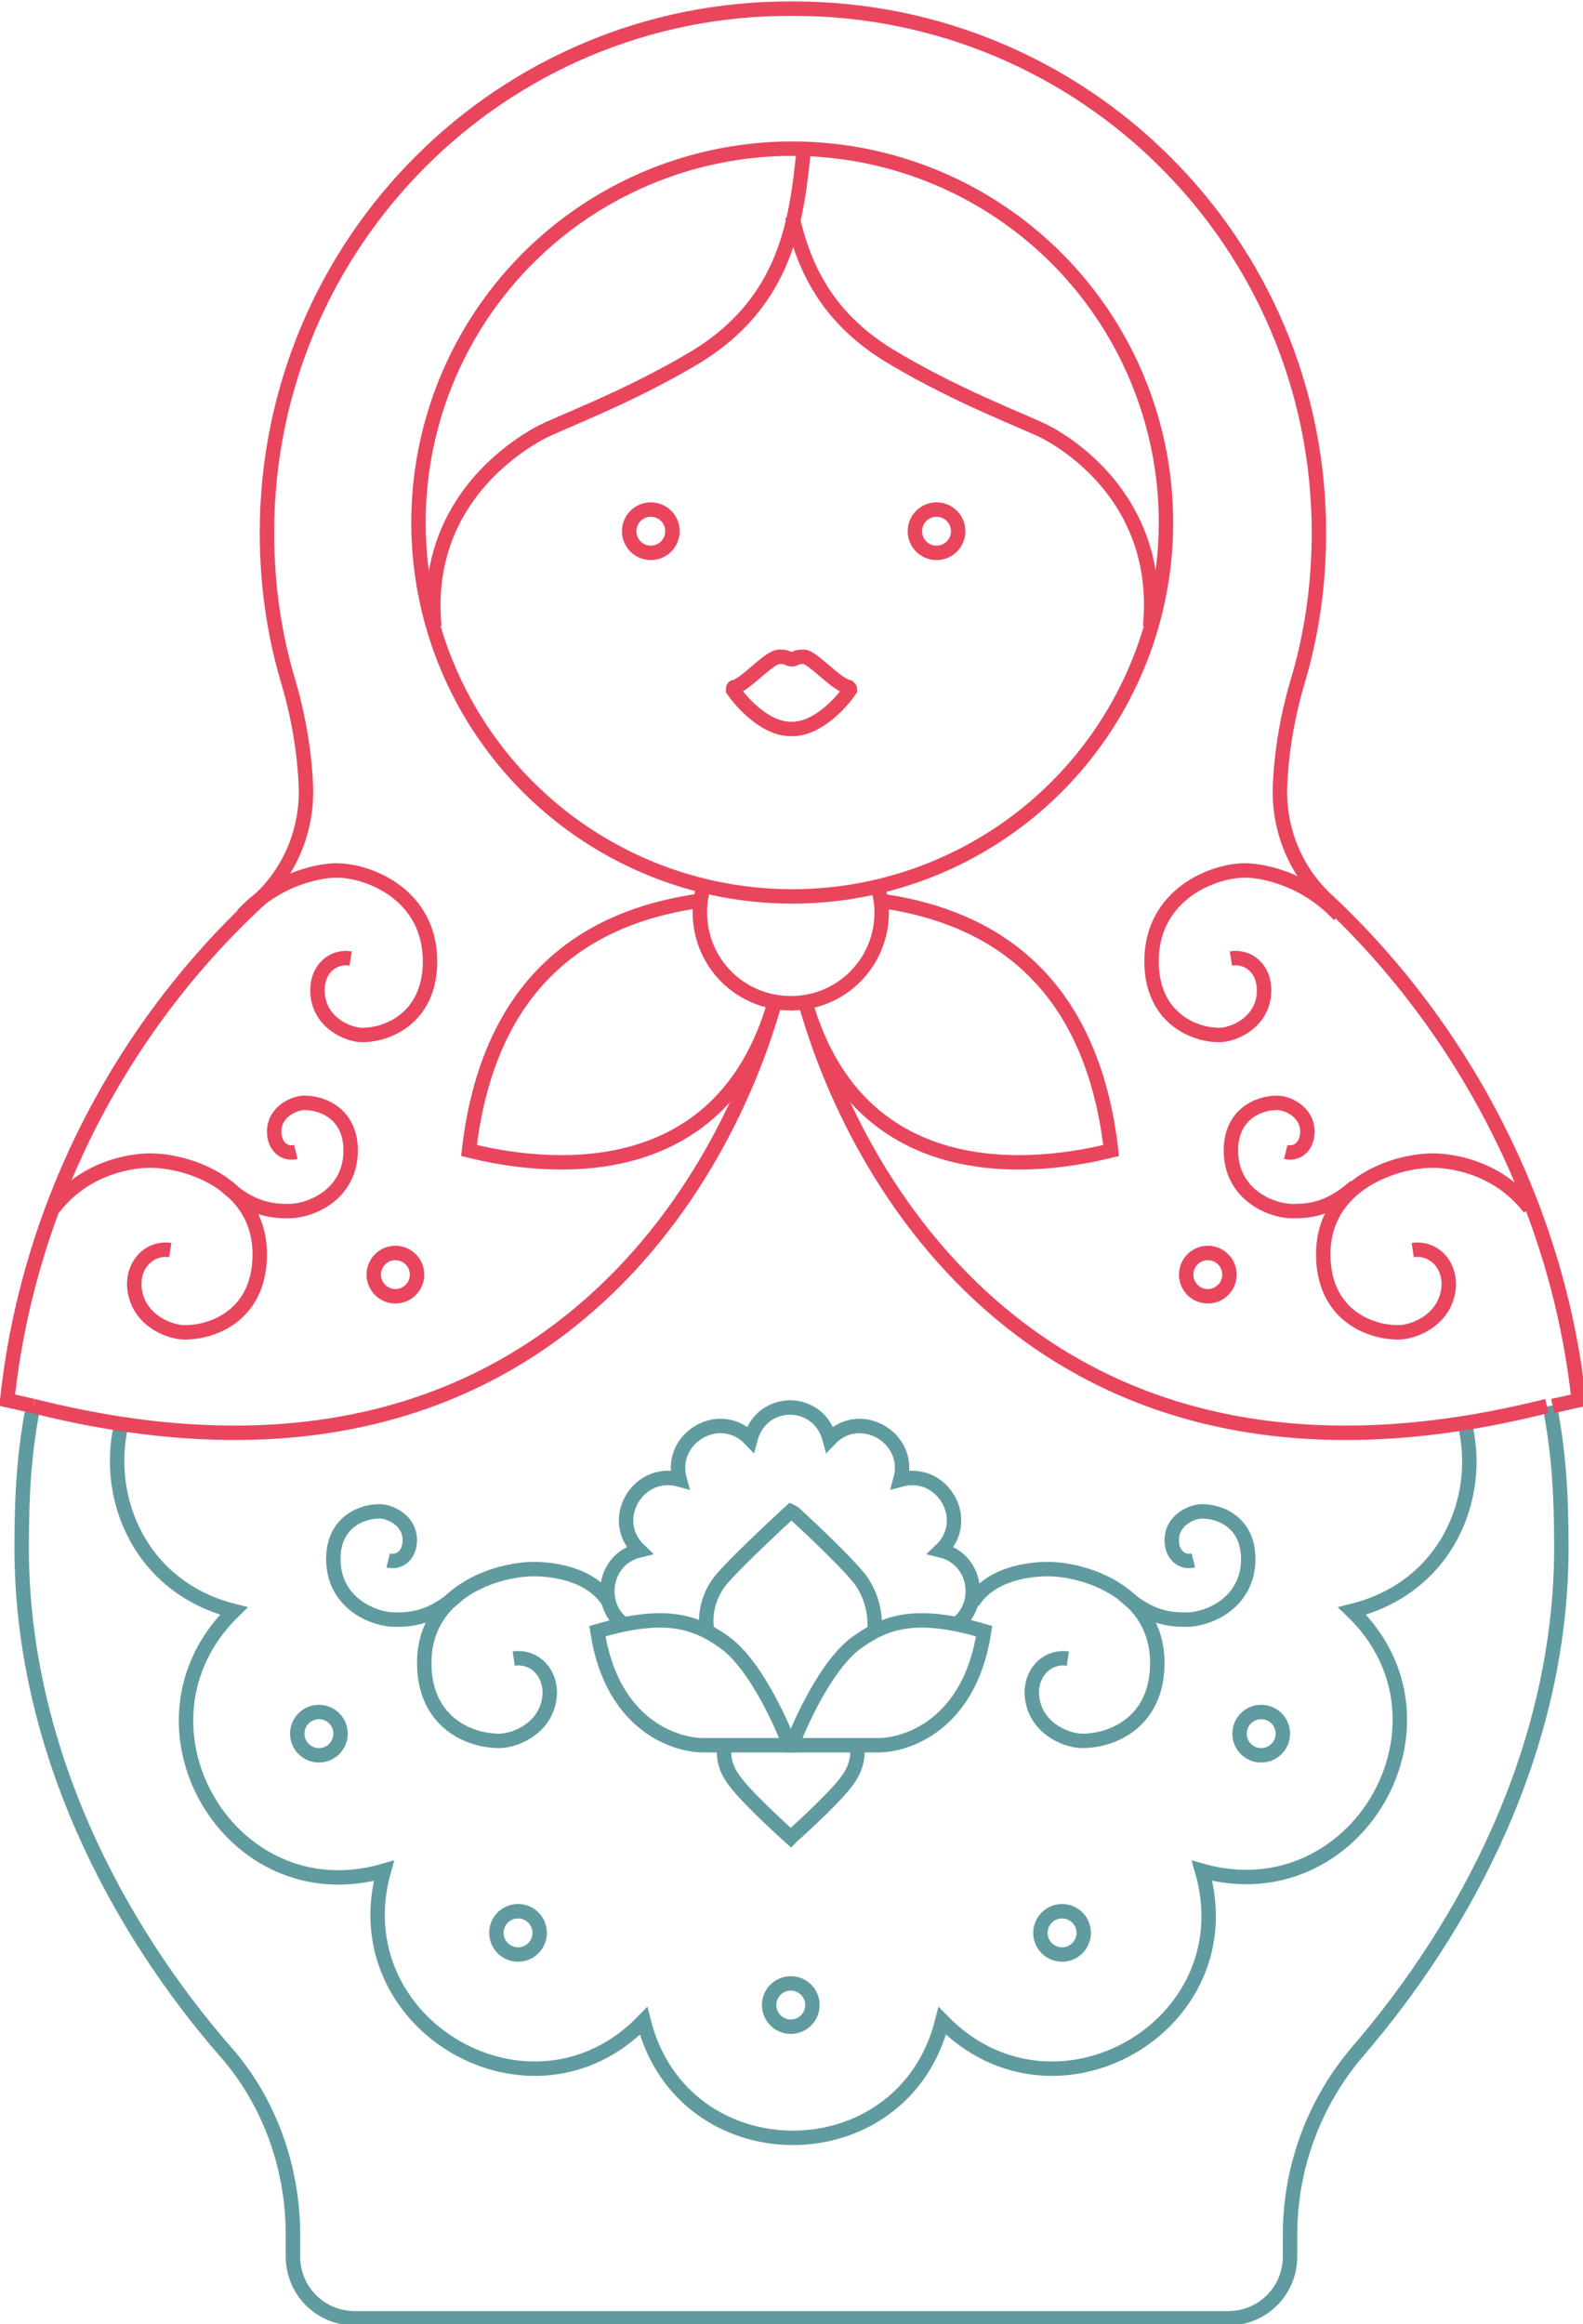 <?xml version="1.0" encoding="utf-8"?>
<!-- Generator: Adobe Illustrator 22.0.1, SVG Export Plug-In . SVG Version: 6.00 Build 0)  -->
<svg version="1.1" id="Слой_1" xmlns="http://www.w3.org/2000/svg" xmlns:xlink="http://www.w3.org/1999/xlink" x="0px" y="0px"
	 viewBox="0 0 109.7 161" style="enable-background:new 0 0 109.7 161;" xml:space="preserve">
<g>
	<g>
		<g>
			<path fill="none" stroke="#609C9F" stroke-miterlimit="10" d="M101.5,98.6c1.3,5.2-1.3,11.4-7.8,13l0,0l0,0c8,7.7,0.3,21-10.4,18h0l0,0c3.1,10.7-10.2,18.4-18,10.4l0,0
				l0,0c-2.7,10.8-18,10.8-20.7,0l0,0l0,0c-7.7,8-21,0.3-18-10.4l0,0h0c-10.7,3.1-18.4-10.2-10.4-18l0,0l0,0
				c-6.4-1.6-9-7.7-7.8-12.9"/>
		</g>
		<g>
			<circle fill="none" stroke="#609C9F" stroke-miterlimit="10" cx="54.8" cy="138.9" r="1.5"/>
			<circle fill="none" stroke="#609C9F" stroke-miterlimit="10" cx="73.6" cy="133.9" r="1.5"/>
			<circle fill="none" stroke="#609C9F" stroke-miterlimit="10" cx="87.4" cy="120.1" r="1.5"/>
			<circle fill="none" stroke="#609C9F" stroke-miterlimit="10" cx="22.1" cy="120.1" r="1.5"/>
			<circle fill="none" stroke="#609C9F" stroke-miterlimit="10" cx="35.9" cy="133.9" r="1.5"/>
		</g>
		<g>
			<path fill="none" stroke="#609C9F" stroke-miterlimit="10" d="M43.2,112.5c-1.8-1.3-1.4-4.5,1.1-5.1l0,0l0,0c-2.2-2.1-0.1-5.7,2.8-4.9h0l0,0c-0.8-2.9,2.8-5,4.9-2.8l0,0v0
				c0.4-1.5,1.6-2.2,2.8-2.2"/>
			<path fill="none" stroke="#609C9F" stroke-miterlimit="10" d="M54.8,120.9c-3.1,0-4.4,0-6.1,0c-1.8,0-6.3-1.3-7.3-7.9c4.4-1.3,6.6-0.8,8.7,0.7c2.4,1.6,4.4,6.6,4.5,6.9
				C54.8,120.8,54.8,120.9,54.8,120.9z"/>
			<path fill="none" stroke="#609C9F" stroke-miterlimit="10" d="M66.3,112.5c1.8-1.3,1.4-4.5-1.1-5.1l0,0l0,0c2.2-2.1,0.1-5.7-2.8-4.9h0l0,0c0.8-2.9-2.8-5-4.9-2.8l0,0l0,0
				c-0.4-1.5-1.6-2.2-2.8-2.2"/>
			<path fill="none" stroke="#609C9F" stroke-miterlimit="10" d="M54.8,120.9c3.1,0,4.4,0,6.1,0c1.8,0,6.3-1.3,7.3-7.9c-4.4-1.3-6.6-0.8-8.7,0.7c-2.4,1.6-4.4,6.6-4.5,6.9
				C54.8,120.8,54.8,120.9,54.8,120.9z"/>
			<path fill="none" stroke="#609C9F" stroke-miterlimit="10" d="M60.6,113c0.1-1.2-0.2-2.5-1-3.6c-1.3-1.6-4.6-4.6-4.6-4.6l-0.2-0.1c0,0-3.5,3.2-4.8,4.7
				c-0.9,1.1-1.2,2.4-1,3.6"/>
			<path fill="none" stroke="#609C9F" stroke-miterlimit="10" d="M59.4,120.9c0.1,0.9-0.1,1.7-0.8,2.6c-1,1.3-3.7,3.7-3.7,3.7l-0.1,0.1c0,0-2.8-2.5-3.8-3.8
				c-0.7-0.9-0.9-1.6-0.8-2.6"/>
			<g>
				<path fill="none" stroke="#609C9F" stroke-miterlimit="10" d="M42.2,111c-1.3-2.1-4.2-2.3-5.2-2.3c-2.6,0-7.6,1.6-7.6,6.5c0,4.1,3.1,5.4,5.2,5.4c1.1,0,3.4-0.9,3.5-3.3
					c0-1.6-1.2-2.6-2.5-2.4"/>
				<path fill="none" stroke="#609C9F" stroke-miterlimit="10" d="M31.7,110.5c-1.8,1.6-3.2,1.7-4.3,1.7c-1.6,0-4.3-1.2-4.3-4.2c0-2.5,1.9-3.3,3.2-3.3c0.7,0,2.1,0.6,2.1,2
					c0,1-0.7,1.6-1.5,1.4"/>
			</g>
			<g>
				<path fill="none" stroke="#609C9F" stroke-miterlimit="10" d="M67.4,111c1.3-2.1,4.2-2.3,5.2-2.3c2.6,0,7.6,1.6,7.6,6.5c0,4.1-3.1,5.4-5.2,5.4c-1.1,0-3.4-0.9-3.5-3.3
					c0-1.6,1.2-2.6,2.5-2.4"/>
				<path fill="none" stroke="#609C9F" stroke-miterlimit="10" d="M77.9,110.5c1.8,1.6,3.2,1.7,4.3,1.7c1.6,0,4.3-1.2,4.3-4.2c0-2.5-1.9-3.3-3.2-3.3c-0.7,0-2.1,0.6-2.1,2
					c0,1,0.7,1.6,1.5,1.4"/>
			</g>
		</g>
		<path fill="none" stroke="#609C9F" stroke-miterlimit="10" d="M107.4,97.4c0.6,3.1,0.8,5.9,0.8,9.8c0,14-6.7,26.3-14.1,34.9c-3,3.5-4.7,8-4.7,12.7v1.5
			c0,2.4-1.9,4.3-4.3,4.3H54.9h-0.1H24.6c-2.4,0-4.3-1.9-4.3-4.3v-1.5c0-4.6-1.6-9.2-4.7-12.7c-7.4-8.5-14.1-20.9-14.1-34.9
			c0-3.9,0.2-6.7,0.8-9.8"/>
	</g>
	<g>
		<g>
			<path fill="none" stroke="#E9465E" stroke-miterlimit="10" d="M60.8,61.4c0.2,0.6,0.3,1.2,0.3,1.8c0,3.5-2.8,6.3-6.3,6.3c-3.5,0-6.3-2.8-6.3-6.3c0-0.6,0.1-1.3,0.3-1.9"/>
			<g>
				<path fill="none" stroke="#E9465E" stroke-miterlimit="10" d="M53.7,69.4c-3.7,13.3-17.3,36.6-51.4,28"/>
				<path fill="none" stroke="#E9465E" stroke-miterlimit="10" d="M48.5,62.4c-6.4,0.9-14.5,4.3-16,17.3c4.8,1.2,17.4,3,21.2-10.3"/>
			</g>
			<g>
				<path fill="none" stroke="#E9465E" stroke-miterlimit="10" d="M55.8,69.4c3.7,13.3,17.3,36.6,51.4,28"/>
				<path fill="none" stroke="#E9465E" stroke-miterlimit="10" d="M61,62.4c6.4,0.9,14.5,4.3,16,17.3c-4.8,1.2-17.4,3-21.2-10.3"/>
			</g>
		</g>
		<circle fill="none" stroke="#E9465E" stroke-miterlimit="10" cx="83.7" cy="88.3" r="1.5"/>
		<circle fill="none" stroke="#E9465E" stroke-miterlimit="10" cx="27.4" cy="88.3" r="1.5"/>
		<circle fill="none" stroke="#E9465E" stroke-miterlimit="10" cx="54.9" cy="36.2" r="25.9"/>
		<g>
			<g>
				<path fill="none" stroke="#E9465E" stroke-miterlimit="10" d="M106,83.7c-2.3-3-5.7-3.3-6.7-3.3c-2.6,0-7.6,1.6-7.6,6.5c0,4.1,3.1,5.4,5.2,5.4c1.1,0,3.4-0.9,3.5-3.3
					c0-1.6-1.2-2.6-2.5-2.4"/>
				<path fill="none" stroke="#E9465E" stroke-miterlimit="10" d="M93.9,82.2c-1.8,1.6-3.2,1.7-4.3,1.7c-1.6,0-4.3-1.2-4.3-4.2c0-2.5,1.9-3.3,3.2-3.3c0.7,0,2.1,0.6,2.1,2
					c0,1-0.7,1.6-1.5,1.4"/>
				<path fill="none" stroke="#E9465E" stroke-miterlimit="10" d="M92.8,63.4c-2.5-2.7-5.6-3.1-6.5-3.1c-2.3,0-6.5,1.7-6.5,6.3c0,3.8,2.8,5.1,4.7,5.1c1,0,3.1-0.9,3.1-3.1
					c0-1.5-1.1-2.4-2.3-2.2"/>
			</g>
			<g>
				<path fill="none" stroke="#E9465E" stroke-miterlimit="10" d="M3.7,83.7c2.3-3,5.7-3.3,6.7-3.3c2.6,0,7.6,1.6,7.6,6.5c0,4.1-3.1,5.4-5.2,5.4c-1.1,0-3.4-0.9-3.5-3.3
					c0-1.6,1.2-2.6,2.5-2.4"/>
				<path fill="none" stroke="#E9465E" stroke-miterlimit="10" d="M15.7,82.2c1.8,1.6,3.2,1.7,4.3,1.7c1.6,0,4.3-1.2,4.3-4.2c0-2.5-1.9-3.3-3.2-3.3c-0.7,0-2.1,0.6-2.1,2
					c0,1,0.7,1.6,1.5,1.4"/>
				<path fill="none" stroke="#E9465E" stroke-miterlimit="10" d="M16.8,63.4c2.5-2.7,5.6-3.1,6.5-3.1c2.3,0,6.5,1.7,6.5,6.3c0,3.8-2.8,5.1-4.7,5.1c-1,0-3.1-0.9-3.1-3.1

					c0-1.5,1.1-2.4,2.3-2.2"/>
			</g>
		</g>
		<g>
			<path fill="none" stroke="#E9465E" stroke-miterlimit="10" d="M55.7,10.4c-0.5,4.7-1.1,10.5-7.6,14.4c-4.7,2.8-9.4,4.5-10.7,5.2c-2,1.1-8.1,5.1-7.3,13.4"/>
			<path fill="none" stroke="#E9465E" stroke-miterlimit="10" d="M54.9,15c0.8,3.5,2.4,7.1,7,9.8c4.7,2.8,9.4,4.5,10.7,5.2c2,1.1,7.9,5.1,7.1,13.4"/>
		</g>
		<g>
			<g>
				<circle fill="none" stroke="#E9465E" stroke-miterlimit="10" cx="45.1" cy="36.8" r="1.5"/>
				<circle fill="none" stroke="#E9465E" stroke-miterlimit="10" cx="64.9" cy="36.8" r="1.5"/>
			</g>
			<path fill="none" stroke="#E9465E" stroke-miterlimit="10" d="M55.1,45.6c-0.1,0.1-0.3,0.1-0.5,0c-0.2-0.1-0.3-0.1-0.6-0.1c-0.7,0-2.3,1.9-3.1,2.1c-0.1,0-0.1,0.1-0.1,0.2
				c0.4,0.6,2.1,2.7,4,2.7h0.1c1.9,0,3.6-2.1,4-2.7c0-0.1,0-0.1-0.1-0.2c-0.9-0.2-2.5-2.1-3.1-2.1C55.5,45.5,55.3,45.5,55.1,45.6z"
				/>
		</g>
		<path fill="none" stroke="#E9465E" stroke-miterlimit="10" d="M2.3,97.4L0.5,97c1.4-13.2,7.7-25.6,17.4-34.6c2.2-2,3.4-4.9,3.3-7.9c-0.1-2.4-0.5-4.8-1.2-7.2
			c-1-3.3-1.5-6.8-1.5-10.4c0-20.1,16.3-36.4,36.4-36.3h0.1c20.1,0,36.4,16.2,36.4,36.3c0,3.6-0.5,7.1-1.5,10.4
			c-0.7,2.4-1.1,4.8-1.2,7.2c-0.1,3,1.1,5.9,3.3,7.9c9.6,9,16,21.5,17.4,34.6l-1.8,0.4"/>
	</g>
</g>
</svg>
